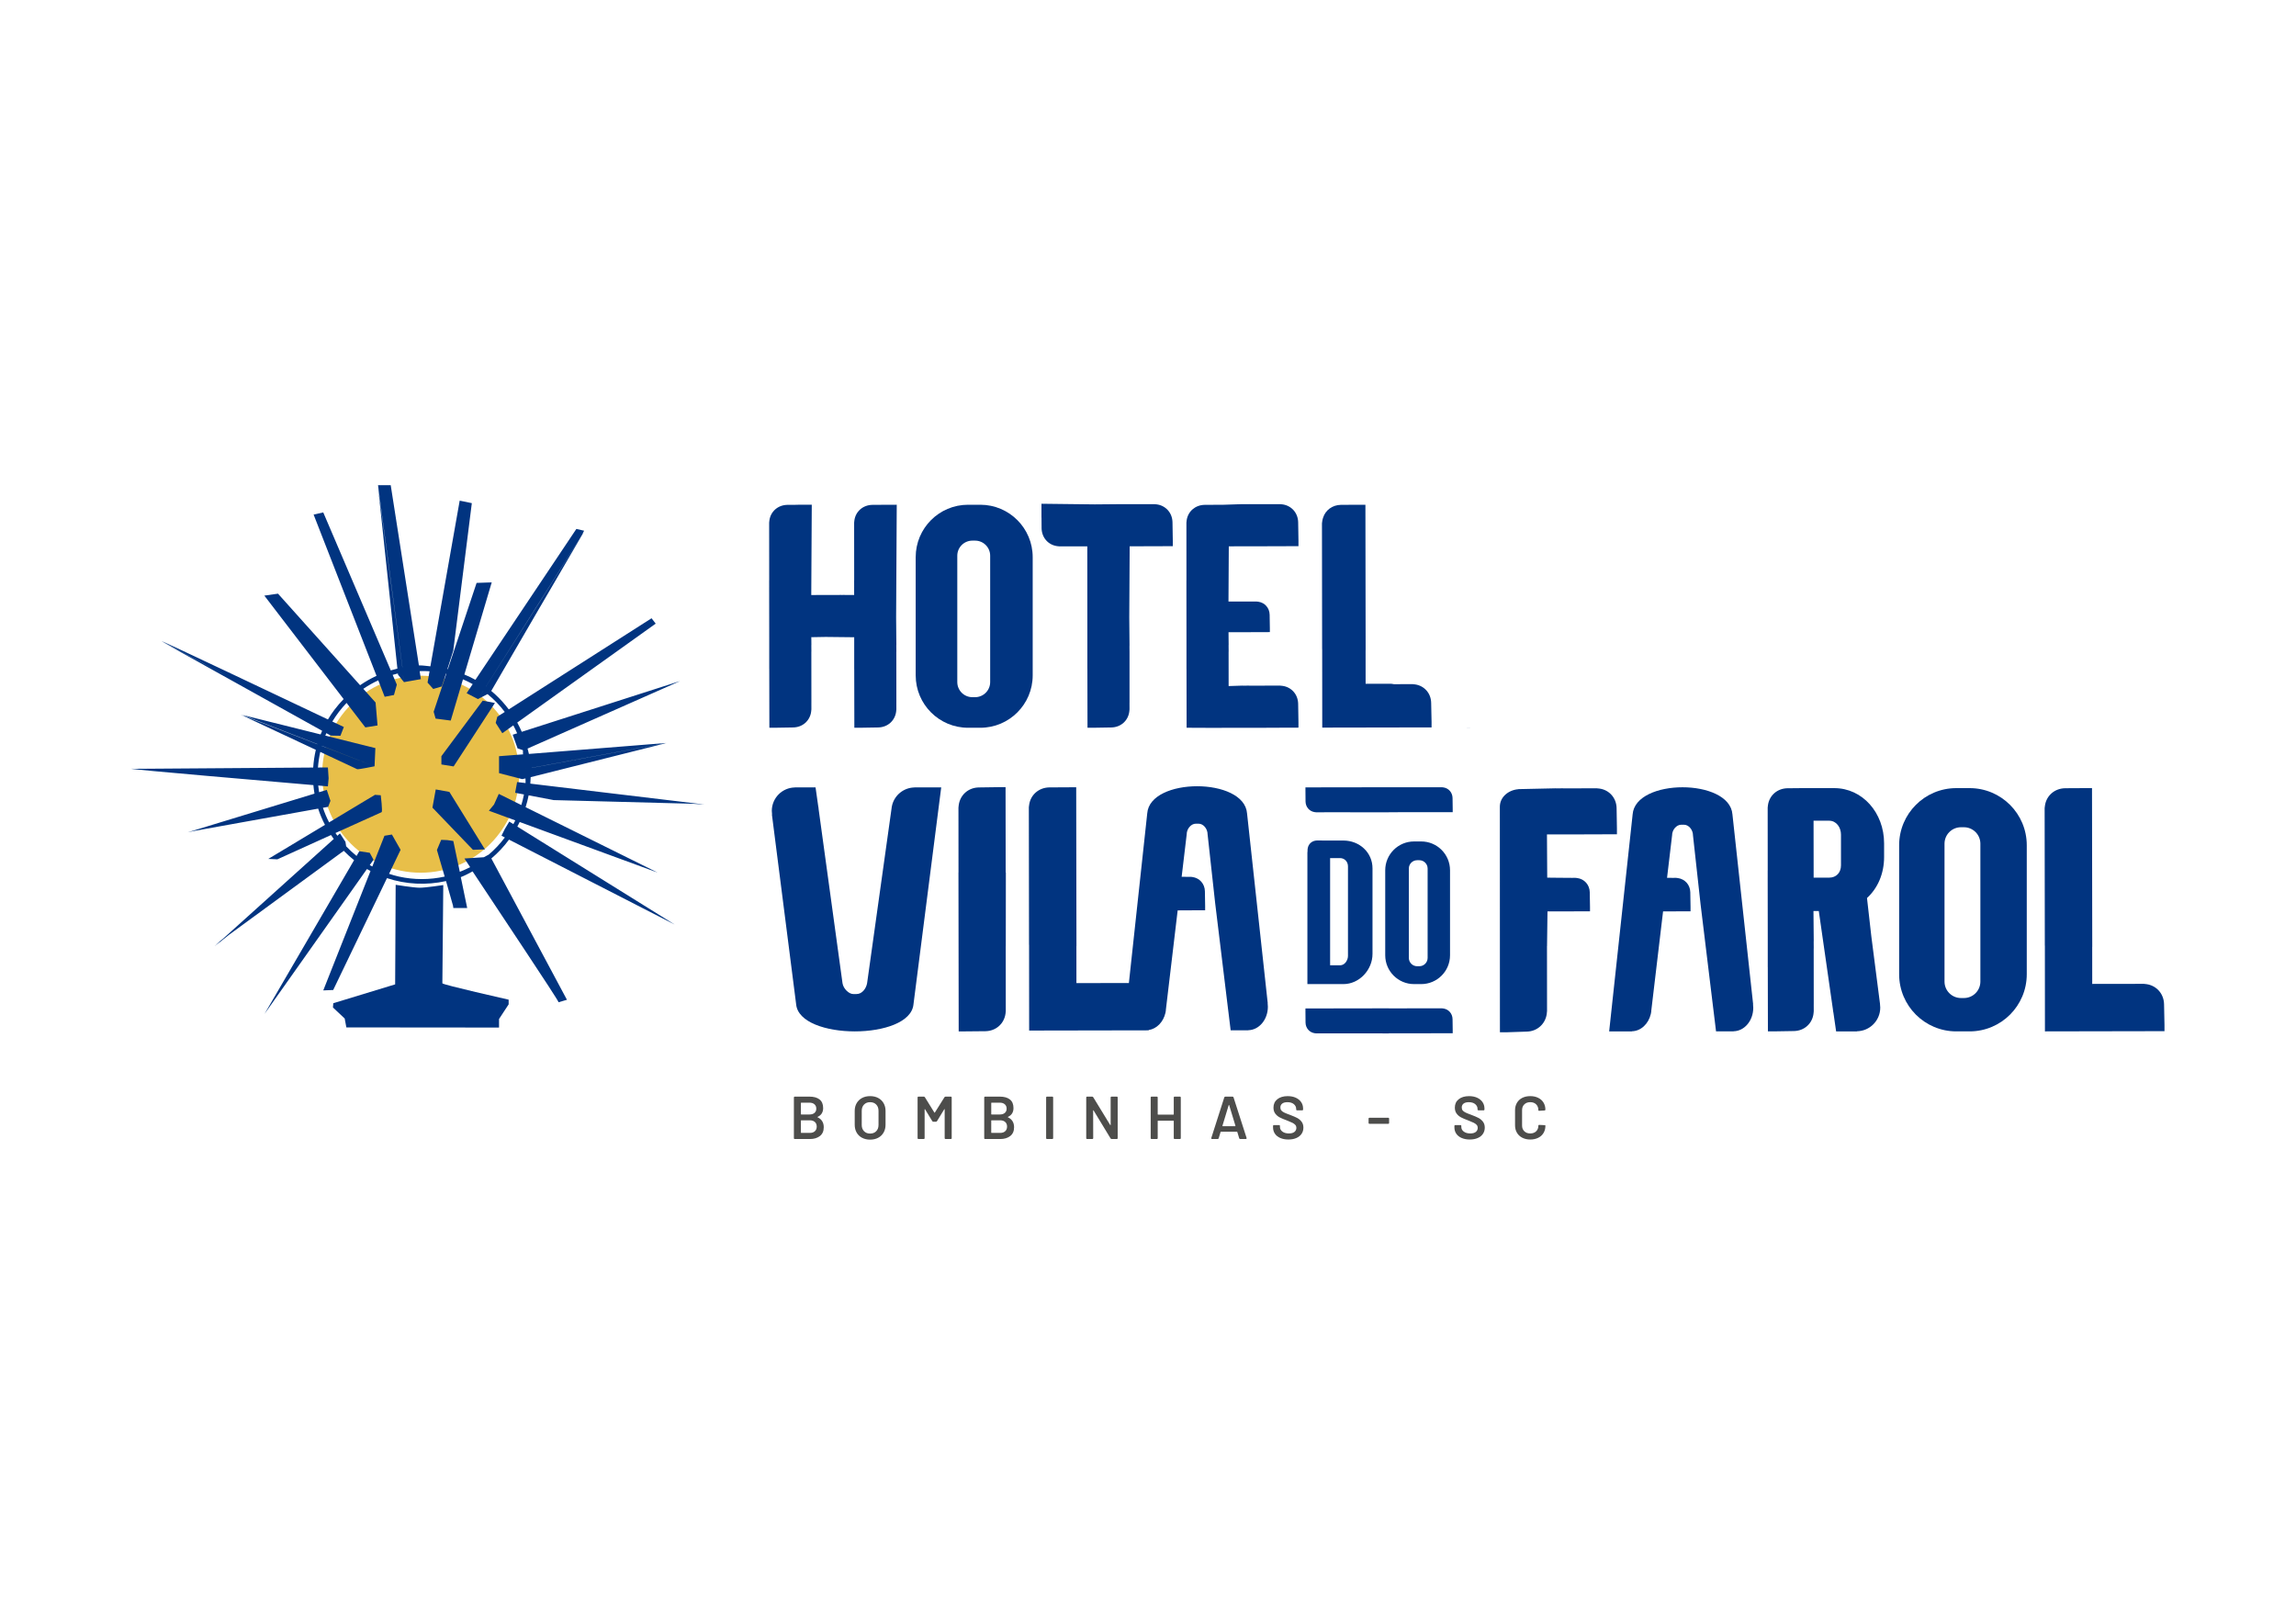 <?xml version="1.0" encoding="UTF-8" standalone="no"?>
<svg
   xmlns:dc="http://purl.org/dc/elements/1.1/"
   xmlns:cc="http://creativecommons.org/ns#"
   xmlns:rdf="http://www.w3.org/1999/02/22-rdf-syntax-ns#"
   xmlns:svg="http://www.w3.org/2000/svg"
   xmlns="http://www.w3.org/2000/svg"
   viewBox="0 0 841.89 595.276"
   id="svg96"
   height="595.276"
   width="841.89"
   version="1.1">
  <defs
     id="defs100" />
  <g
     id="Layer1000">
    <g
       id="Layer1001">
      <path
         id="path2"
         style="fill:#e8bf49;fill-rule:evenodd"
         d="m 190.349,283.837 c 0,19.945 -16.17,36.111 -36.112,36.111 -19.944,0 -36.111,-16.166 -36.111,-36.111 0,-19.944 16.167,-36.111 36.111,-36.111 19.942,0 36.112,16.167 36.112,36.111 z" />
      <path
         id="path4"
         style="fill:#013480;fill-rule:evenodd"
         d="m 162.205,360.491 c 0,-0.523 0.334,-36.016 0.334,-36.016 0,0 -6.424,0.985 -8.672,0.976 -2.269,-0.01 -8.787,-1.071 -8.787,-1.071 l -0.188,36.504 -22.683,6.912 -0.124,1.564 4.306,4.042 0.611,3.264 55.985,0.053 v -3.132 l 3.523,-5.375 v -1.716 c 0,0 -24.305,-5.484 -24.305,-6.004 z" />
      <path
         id="path6"
         style="fill:#013480;fill-rule:evenodd"
         d="m 203.026,293.327 50.783,1.334 4.502,0.279 -1.713,-0.208 0.997,0.028 -1.559,-0.094 -61.581,-7.376 c 0.067,-0.787 0.114,-1.577 0.134,-2.371 l 49.819,-12.523 -49.444,9.112 v -0.034 l 49.252,-9.078 -50.274,4.008 c -0.132,-0.659 -0.338,-1.316 -0.498,-1.965 l 55.95,-24.765 -58.073,18.62 c -0.498,-1.155 -1.056,-2.291 -1.658,-3.397 l 50.767,-36.267 -1.52,-1.969 -52.358,33.411 c -1.506,-2.01 -3.199,-3.888 -5.079,-5.603 -0.44,-0.399 -0.891,-0.787 -1.345,-1.162 3.414,-5.879 28.931,-49.787 33.38,-57.294 -4.193,6.741 -27.196,42.907 -35.368,55.746 l -0.006,-0.007 35.836,-56.512 c -0.108,0.182 -0.263,0.259 -0.462,0.591 0.419,-0.666 0.649,-1.269 0.661,-1.269 l -2.827,-0.651 -37.018,55.313 c -1.315,-0.739 -2.665,-1.357 -4.052,-1.939 l 10.033,-33.778 -5.547,0.192 -10.538,31.619 -0.172,-0.04 2.153,-6.728 6.808,-54.087 c -0.393,-0.129 -4.45,-0.915 -4.45,-0.915 l -10.741,60.735 c -1.396,-0.114 -2.806,-0.371 -4.212,-0.336 l -10.338,-66.075 h -4.652 l 8.937,66.683 -0.012,0.112 -8.925,-66.255 7.101,66.708 c -0.817,0.192 -1.628,0.417 -2.429,0.655 l -24.756,-57.914 -3.536,0.792 23.067,59.114 c -2.103,0.971 -4.119,2.123 -6.025,3.44 l -30.101,-33.562 -5.009,0.716 29.08,37.932 c -1.21,1.241 -2.346,2.558 -3.397,3.951 -0.855,1.131 -1.641,2.302 -2.357,3.516 -16.416,-7.791 -61.807,-29.313 -60.877,-28.659 0.476,0.333 12.048,6.464 25.333,13.476 l -25.524,-13.429 58.939,32.774 c -0.194,0.439 -0.381,0.886 -0.559,1.335 l -28.583,-7.122 27.379,10.642 -0.014,0.058 -28.126,-10.853 27.588,12.912 c -0.496,2.136 -0.818,4.31 -0.966,6.498 -15.168,0.107 -57.599,0.41 -65.395,0.467 -0.915,-0.026 -1.36,-0.025 -1.24,0.008 1.175,0.321 50.242,4.551 66.707,5.963 0.095,1.049 0.228,2.091 0.403,3.128 -11.333,3.466 -40.429,12.335 -45.667,13.931 l -0.449,0.101 0.308,-0.057 c -0.438,0.132 -0.676,0.204 -0.676,0.204 l 2.072,-0.455 45.757,-8.228 c 0.667,2.053 1.51,4.04 2.503,5.95 l -20.787,12.488 3.335,0.148 c 0,0 9.925,-4.503 19.659,-8.911 0.329,0.492 0.669,0.976 1.018,1.451 l -40.646,36.607 -2.713,2.147 1.754,-1.282 -2.023,1.819 5.132,-4.097 42.163,-30.857 c 1.186,1.22 2.449,2.367 3.78,3.431 l -32.854,56.396 37.572,-53.145 c 0.428,0.253 0.862,0.498 1.301,0.734 l -17.318,43.764 3.641,-0.15 19.717,-41.012 c 6.939,2.315 14.496,2.683 21.655,1.073 l 2.554,8.992 0.125,0.886 h 5.077 l -2.341,-11.319 c 1.51,-0.578 2.913,-1.341 4.323,-2.095 8.389,12.733 31.535,47.257 31.535,47.987 v -0.022 l 3.061,-0.906 -27.716,-51.798 c 2.42,-2.042 4.605,-4.369 6.478,-6.914 l 60.738,31.131 -57.688,-35.905 c 0.299,-0.556 0.587,-1.116 0.864,-1.685 l 50.57,18.537 -48.404,-23.979 c 0.449,-1.419 0.821,-2.865 1.112,-4.335 z m -10.31,-6.249 v 0 l -3.104,-0.369 -0.718,3.938 3.233,0.613 c -0.256,1.313 -0.58,2.607 -0.969,3.88 l -8.261,-4.091 -1.744,3.892 -1.881,2.28 9.669,3.547 c -0.222,0.458 -0.455,0.915 -0.699,1.368 l -1.498,-0.934 -1.613,2.683 -1.249,2.506 1.236,0.634 c -1.709,2.281 -3.679,4.382 -5.885,6.266 l -1.828,0.985 -7.103,0.458 c 0,0 0.774,1.177 2.089,3.172 -1.233,0.641 -2.5,1.215 -3.793,1.713 l -2.377,-11.298 -2.227,-0.33 -2.227,-0.091 0.008,0.325 h -0.003 l -0.005,-0.313 -1.555,3.713 2.847,9.742 c -5.489,1.223 -11.25,1.222 -16.791,-0.001 -1.221,-0.267 -2.423,-0.623 -3.6,-1.01 l 4.221,-8.794 -3.183,-5.612 -2.73,0.452 -4.457,11.268 c -0.313,-0.17 -0.625,-0.345 -0.931,-0.522 l 1.377,-1.949 -1.392,-2.55 -3.823,-0.579 -1.007,1.729 c -1.347,-1.09 -2.62,-2.271 -3.812,-3.53 l -0.26,-1.637 -2.011,-3.09 -0.948,0.852 c -0.239,-0.332 -0.475,-0.664 -0.705,-1.003 8.656,-3.919 16.703,-7.559 16.91,-7.631 0.454,-0.151 -0.3,-6.213 -0.3,-6.213 l -2.123,-0.152 -16.818,10.1 -0.047,-0.089 c -0.878,-1.7 -1.615,-3.461 -2.214,-5.265 l 1.909,-0.34 0.846,-2.201 -1.341,-4.024 c -0.111,0.034 -1.132,0.351 -2.815,0.863 -0.134,-0.813 -0.246,-1.632 -0.326,-2.454 2.249,0.193 3.551,0.306 3.551,0.306 l 0.259,-2.953 -0.259,-3.98 c 0,0 -1.336,0.008 -3.643,0.025 0.136,-1.924 0.418,-3.84 0.84,-5.723 l 13.538,6.337 c 0.456,0.152 6.368,-1.063 6.368,-1.063 l -19.35,-7.466 0.015,-0.047 19.335,7.512 0.302,-6.669 -18.353,-4.574 c 0.122,-0.304 0.247,-0.608 0.377,-0.907 l 1.601,0.889 3.665,0.07 -0.09,-0.045 1.239,-3.169 c 0,0 -1.568,-0.743 -4.223,-2.003 1.481,-2.476 3.238,-4.763 5.223,-6.826 l 6.882,8.975 4.47,-0.716 -0.714,-8.409 -4.503,-5.021 c 1.74,-1.181 3.573,-2.222 5.485,-3.113 l 2.352,6.03 3.407,-0.654 1.048,-3.798 -1.528,-3.575 c 0.321,-0.093 0.641,-0.186 0.965,-0.271 0.319,-0.087 0.638,-0.164 0.955,-0.243 l 0.048,0.443 2.237,2.798 -0.412,-2.514 h 0.009 l 0.403,2.433 6.13,-1.082 -0.439,-2.936 c 1.213,-0.018 2.424,-0.052 3.634,0.044 l -0.74,4.154 2.091,2.338 3.144,-0.922 1.499,-4.68 0.152,0.034 -4.645,13.935 0.716,2.502 5.545,0.716 4.486,-15.115 c 1.22,0.522 2.409,1.107 3.573,1.75 l -2.229,3.325 4.154,2.161 1.925,-3.037 0.007,0.006 c -1.221,1.918 -1.932,3.031 -1.932,3.031 l 3.517,-1.823 c 2.38,1.922 4.489,4.13 6.306,6.545 l -2.717,1.736 -0.603,2.274 2.425,3.788 4.039,-2.882 c 0.506,0.951 0.976,1.92 1.402,2.91 l -1.63,0.523 1.79,5.01 1.922,0.64 c 0.127,0.51 -0.02,1.024 0.085,1.542 l -8.807,0.678 v 6.19 l 0.198,0.073 8.31,2.148 1.185,-0.265 c -0.024,0.573 0.084,1.141 0.036,1.708 z m 0.214,-5.252 v 0 l -0.359,0.067 0.527,-0.102 z" />
      <path
         id="path8"
         style="fill:#013480;fill-rule:evenodd"
         d="m 159.777,289.42 -1.211,6.669 14.854,15.464 4.395,-0.152 -13.035,-21.072 z" />
      <path
         id="path10"
         style="fill:#013480;fill-rule:evenodd"
         d="m 161.848,277.224 v 3.041 l 4.486,0.716 15.142,-23.26 -4.481,-0.851 z" />
      <path
         id="path12"
         style="fill:#013480;fill-rule:evenodd"
         d="m 176.012,256.82 0.289,0.051 0.028,-0.036 z" />
    </g>
    <g
       id="Layer1002">
      <path
         id="path15"
         style="fill:#4d4d4b;fill-rule:evenodd"
         d="m 299.741,409.533 0.088,0.102 c 1.481,0.707 2.223,1.921 2.223,3.641 0,1.404 -0.471,2.476 -1.411,3.208 -0.942,0.735 -2.166,1.101 -3.676,1.101 h -5.509 c -0.236,0 -0.354,-0.117 -0.354,-0.357 v -14.836 c 0,-0.236 0.118,-0.358 0.354,-0.358 h 5.332 c 1.612,0 2.857,0.348 3.731,1.046 0.872,0.695 1.311,1.747 1.311,3.154 0,1.527 -0.668,2.596 -2,3.221 z m -6.064,-5.143 v 0 4.065 c 0,0.086 0.044,0.134 0.134,0.134 h 2.976 c 0.784,0 1.401,-0.19 1.854,-0.567 0.45,-0.38 0.677,-0.9 0.677,-1.565 0,-0.679 -0.227,-1.22 -0.677,-1.61 -0.453,-0.397 -1.07,-0.59 -1.854,-0.59 h -2.976 c -0.09,0 -0.134,0.044 -0.134,0.134 z m 5.119,10.328 v 0 c 0.454,-0.413 0.677,-0.976 0.677,-1.689 0,-0.723 -0.229,-1.292 -0.688,-1.698 -0.459,-0.41 -1.08,-0.61 -1.865,-0.61 h -3.109 c -0.09,0 -0.134,0.041 -0.134,0.134 v 4.35 c 0,0.09 0.044,0.134 0.134,0.134 h 3.153 c 0.77,0 1.381,-0.204 1.832,-0.62 z" />
      <path
         id="path17"
         style="fill:#4d4d4b;fill-rule:evenodd"
         d="m 316.09,417.128 c -0.859,-0.452 -1.522,-1.091 -1.989,-1.923 -0.466,-0.83 -0.699,-1.782 -0.699,-2.864 v -5.064 c 0,-1.065 0.235,-2.011 0.71,-2.829 0.474,-0.822 1.135,-1.462 1.988,-1.913 0.851,-0.452 1.833,-0.676 2.945,-0.676 1.124,0 2.113,0.224 2.964,0.676 0.852,0.451 1.513,1.091 1.988,1.913 0.475,0.818 0.712,1.764 0.712,2.829 v 5.064 c 0,1.082 -0.237,2.034 -0.712,2.864 -0.475,0.831 -1.136,1.471 -1.988,1.923 -0.851,0.45 -1.84,0.68 -2.964,0.68 -1.112,0 -2.096,-0.23 -2.955,-0.68 z m 5.197,-2.409 v 0 c 0.563,-0.577 0.844,-1.34 0.844,-2.287 v -5.179 c 0,-0.964 -0.281,-1.731 -0.844,-2.308 -0.561,-0.578 -1.31,-0.867 -2.242,-0.867 -0.919,0 -1.66,0.289 -2.222,0.867 -0.563,0.576 -0.846,1.344 -0.846,2.308 v 5.179 c 0,0.948 0.283,1.71 0.846,2.287 0.561,0.576 1.302,0.865 2.222,0.865 0.932,0 1.681,-0.289 2.242,-0.865 z" />
      <path
         id="path19"
         style="fill:#4d4d4b;fill-rule:evenodd"
         d="m 336.458,417.228 v -14.836 c 0,-0.236 0.118,-0.358 0.355,-0.358 h 1.889 c 0.207,0 0.355,0.083 0.444,0.245 l 3.465,5.599 0.1,0.066 0.079,-0.066 3.509,-5.599 c 0.088,-0.162 0.238,-0.245 0.445,-0.245 h 1.866 c 0.236,0 0.355,0.122 0.355,0.358 v 14.836 c 0,0.239 -0.119,0.357 -0.355,0.357 h -1.866 c -0.235,0 -0.356,-0.117 -0.356,-0.357 v -10.505 l -0.054,-0.115 -0.1,0.07 -2.643,4.329 c -0.09,0.162 -0.238,0.246 -0.445,0.246 h -0.867 c -0.207,0 -0.354,-0.084 -0.444,-0.246 l -2.642,-4.329 -0.1,-0.07 -0.056,0.115 v 10.505 c 0,0.239 -0.118,0.357 -0.357,0.357 h -1.865 c -0.237,0 -0.355,-0.117 -0.355,-0.357 z" />
      <path
         id="path21"
         style="fill:#4d4d4b;fill-rule:evenodd"
         d="m 369.531,409.533 0.089,0.102 c 1.48,0.707 2.221,1.921 2.221,3.641 0,1.404 -0.47,2.476 -1.411,3.208 -0.941,0.735 -2.166,1.101 -3.676,1.101 h -5.507 c -0.238,0 -0.357,-0.117 -0.357,-0.357 v -14.836 c 0,-0.236 0.119,-0.358 0.357,-0.358 h 5.33 c 1.613,0 2.859,0.348 3.73,1.046 0.876,0.695 1.313,1.747 1.313,3.154 0,1.527 -0.668,2.596 -1.999,3.221 z m -6.064,-5.143 v 0 4.065 c 0,0.086 0.045,0.134 0.135,0.134 h 2.975 c 0.785,0 1.402,-0.19 1.854,-0.567 0.452,-0.38 0.678,-0.9 0.678,-1.565 0,-0.679 -0.227,-1.22 -0.678,-1.61 -0.452,-0.397 -1.069,-0.59 -1.854,-0.59 h -2.975 c -0.09,0 -0.135,0.044 -0.135,0.134 z m 5.12,10.328 v 0 c 0.452,-0.413 0.678,-0.976 0.678,-1.689 0,-0.723 -0.23,-1.292 -0.69,-1.698 -0.459,-0.41 -1.081,-0.61 -1.866,-0.61 h -3.108 c -0.09,0 -0.135,0.041 -0.135,0.134 v 4.35 c 0,0.09 0.045,0.134 0.135,0.134 h 3.152 c 0.77,0 1.382,-0.204 1.833,-0.62 z" />
      <path
         id="path23"
         style="fill:#4d4d4b;fill-rule:evenodd"
         d="m 383.592,417.228 v -14.836 c 0,-0.236 0.118,-0.358 0.353,-0.358 h 1.867 c 0.236,0 0.355,0.122 0.355,0.358 v 14.836 c 0,0.239 -0.119,0.357 -0.355,0.357 h -1.867 c -0.235,0 -0.353,-0.117 -0.353,-0.357 z" />
      <path
         id="path25"
         style="fill:#4d4d4b;fill-rule:evenodd"
         d="m 398.296,417.228 v -14.836 c 0,-0.236 0.117,-0.358 0.355,-0.358 h 1.777 c 0.207,0 0.356,0.083 0.446,0.245 l 6.218,10.174 0.101,0.066 0.055,-0.11 v -10.017 c 0,-0.236 0.118,-0.358 0.356,-0.358 h 1.866 c 0.235,0 0.355,0.122 0.355,0.358 v 14.836 c 0,0.239 -0.119,0.357 -0.355,0.357 h -1.822 c -0.208,0 -0.356,-0.081 -0.445,-0.245 l -6.22,-10.241 -0.099,-0.067 -0.055,0.113 0.022,10.083 c 0,0.239 -0.119,0.357 -0.356,0.357 h -1.843 c -0.238,0 -0.355,-0.117 -0.355,-0.357 z" />
      <path
         id="path27"
         style="fill:#4d4d4b;fill-rule:evenodd"
         d="m 430.749,402.034 h 1.864 c 0.236,0 0.355,0.122 0.355,0.358 v 14.836 c 0,0.239 -0.118,0.357 -0.355,0.357 h -1.864 c -0.239,0 -0.359,-0.117 -0.359,-0.357 v -6.244 c 0,-0.085 -0.044,-0.129 -0.132,-0.129 h -5.62 c -0.088,0 -0.134,0.044 -0.134,0.129 v 6.244 c 0,0.239 -0.118,0.357 -0.355,0.357 h -1.865 c -0.238,0 -0.355,-0.117 -0.355,-0.357 v -14.836 c 0,-0.236 0.117,-0.358 0.355,-0.358 h 1.865 c 0.236,0 0.355,0.122 0.355,0.358 v 6.106 c 0,0.091 0.045,0.134 0.134,0.134 h 5.62 c 0.088,0 0.132,-0.043 0.132,-0.134 v -6.106 c 0,-0.236 0.12,-0.358 0.359,-0.358 z" />
      <path
         id="path29"
         style="fill:#4d4d4b;fill-rule:evenodd"
         d="m 454.381,417.296 -0.689,-2.289 c -0.014,-0.074 -0.066,-0.112 -0.157,-0.112 h -5.819 c -0.087,0 -0.139,0.038 -0.156,0.112 l -0.691,2.289 c -0.055,0.193 -0.19,0.289 -0.396,0.289 h -2.022 c -0.12,0 -0.2,-0.037 -0.255,-0.11 -0.052,-0.074 -0.064,-0.172 -0.034,-0.292 l 4.754,-14.856 c 0.059,-0.191 0.192,-0.293 0.4,-0.293 h 2.598 c 0.207,0 0.342,0.102 0.401,0.293 l 4.776,14.856 0.021,0.134 c 0,0.181 -0.104,0.268 -0.312,0.268 h -2.02 c -0.208,0 -0.342,-0.096 -0.398,-0.289 z m -6.021,-4.419 v 0 h 4.532 c 0.089,0 0.124,-0.052 0.112,-0.16 l -2.29,-7.551 -0.077,-0.088 -0.102,0.088 -2.287,7.551 c -0.016,0.107 0.024,0.16 0.112,0.16 z" />
      <path
         id="path31"
         style="fill:#4d4d4b;fill-rule:evenodd"
         d="m 469.451,417.203 c -0.854,-0.369 -1.507,-0.887 -1.967,-1.562 -0.459,-0.676 -0.688,-1.456 -0.688,-2.345 v -0.468 c 0,-0.235 0.119,-0.355 0.357,-0.355 h 1.82 c 0.238,0 0.355,0.113 0.355,0.335 v 0.357 c 0,0.681 0.299,1.248 0.901,1.697 0.6,0.454 1.394,0.678 2.386,0.678 0.905,0 1.586,-0.191 2.045,-0.576 0.459,-0.387 0.688,-0.884 0.688,-1.49 0,-0.413 -0.125,-0.767 -0.377,-1.054 -0.251,-0.288 -0.613,-0.551 -1.078,-0.788 -0.467,-0.234 -1.167,-0.53 -2.098,-0.889 -1.052,-0.383 -1.903,-0.746 -2.554,-1.087 -0.652,-0.338 -1.196,-0.802 -1.632,-1.387 -0.437,-0.586 -0.655,-1.313 -0.655,-2.191 0,-1.301 0.473,-2.33 1.418,-3.085 0.948,-0.756 2.215,-1.131 3.799,-1.131 1.112,0 2.092,0.192 2.944,0.574 0.85,0.391 1.512,0.923 1.987,1.612 0.475,0.688 0.711,1.486 0.711,2.389 v 0.289 c 0,0.235 -0.117,0.355 -0.353,0.355 h -1.822 c -0.105,0 -0.192,-0.026 -0.256,-0.08 -0.067,-0.05 -0.1,-0.115 -0.1,-0.188 v -0.246 c 0,-0.694 -0.286,-1.283 -0.855,-1.766 -0.571,-0.479 -1.357,-0.721 -2.364,-0.721 -0.816,0 -1.449,0.17 -1.902,0.509 -0.45,0.344 -0.677,0.824 -0.677,1.448 0,0.443 0.121,0.805 0.356,1.087 0.238,0.284 0.59,0.537 1.066,0.766 0.474,0.227 1.207,0.523 2.2,0.88 1.052,0.399 1.891,0.761 2.521,1.087 0.628,0.325 1.171,0.779 1.622,1.365 0.453,0.585 0.678,1.312 0.678,2.185 0,0.864 -0.223,1.621 -0.666,2.279 -0.445,0.658 -1.084,1.169 -1.913,1.534 -0.828,0.36 -1.805,0.545 -2.933,0.545 -1.123,0 -2.113,-0.19 -2.963,-0.56 z" />
      <path
         id="path33"
         style="fill:#4d4d4b;fill-rule:evenodd"
         d="m 501.824,411.653 v -1.511 c 0,-0.235 0.118,-0.355 0.356,-0.355 h 6.819 c 0.237,0 0.353,0.12 0.353,0.355 v 1.511 c 0,0.235 -0.116,0.357 -0.353,0.357 h -6.819 c -0.239,0 -0.356,-0.121 -0.356,-0.357 z" />
      <path
         id="path35"
         style="fill:#4d4d4b;fill-rule:evenodd"
         d="m 535.953,417.203 c -0.853,-0.369 -1.509,-0.887 -1.968,-1.562 -0.461,-0.676 -0.686,-1.456 -0.686,-2.345 v -0.468 c 0,-0.235 0.118,-0.355 0.354,-0.355 h 1.823 c 0.236,0 0.355,0.113 0.355,0.335 v 0.357 c 0,0.681 0.299,1.248 0.901,1.697 0.599,0.454 1.393,0.678 2.386,0.678 0.903,0 1.583,-0.191 2.044,-0.576 0.459,-0.387 0.688,-0.884 0.688,-1.49 0,-0.413 -0.126,-0.767 -0.378,-1.054 -0.251,-0.288 -0.608,-0.551 -1.074,-0.788 -0.469,-0.234 -1.169,-0.53 -2.1,-0.889 -1.056,-0.383 -1.905,-0.746 -2.555,-1.087 -0.653,-0.338 -1.196,-0.802 -1.633,-1.387 -0.436,-0.586 -0.656,-1.313 -0.656,-2.191 0,-1.301 0.475,-2.33 1.425,-3.085 0.946,-0.756 2.211,-1.131 3.798,-1.131 1.109,0 2.09,0.192 2.941,0.574 0.852,0.391 1.515,0.923 1.989,1.612 0.471,0.688 0.709,1.486 0.709,2.389 v 0.289 c 0,0.235 -0.118,0.355 -0.355,0.355 h -1.819 c -0.104,0 -0.188,-0.026 -0.256,-0.08 -0.067,-0.05 -0.102,-0.115 -0.102,-0.188 v -0.246 c 0,-0.694 -0.283,-1.283 -0.854,-1.766 -0.57,-0.479 -1.359,-0.721 -2.366,-0.721 -0.811,0 -1.447,0.17 -1.898,0.509 -0.453,0.344 -0.678,0.824 -0.678,1.448 0,0.443 0.118,0.805 0.355,1.087 0.237,0.284 0.595,0.537 1.068,0.766 0.475,0.227 1.208,0.523 2.199,0.88 1.052,0.399 1.891,0.761 2.52,1.087 0.628,0.325 1.169,0.779 1.621,1.365 0.452,0.585 0.678,1.312 0.678,2.185 0,0.864 -0.222,1.621 -0.666,2.279 -0.444,0.658 -1.081,1.169 -1.91,1.534 -0.828,0.36 -1.809,0.545 -2.932,0.545 -1.128,0 -2.115,-0.19 -2.965,-0.56 z" />
      <path
         id="path37"
         style="fill:#4d4d4b;fill-rule:evenodd"
         d="m 558.176,417.104 c -0.846,-0.438 -1.496,-1.047 -1.955,-1.832 -0.459,-0.783 -0.688,-1.691 -0.688,-2.733 v -5.484 c 0,-1.038 0.23,-1.947 0.688,-2.735 0.459,-0.783 1.109,-1.392 1.955,-1.821 0.842,-0.427 1.822,-0.641 2.932,-0.641 1.095,0 2.065,0.204 2.91,0.621 0.845,0.413 1.496,0.999 1.956,1.752 0.457,0.754 0.689,1.633 0.689,2.624 0,0.147 -0.113,0.235 -0.335,0.265 l -1.889,0.112 h -0.088 c -0.178,0 -0.265,-0.037 -0.265,-0.112 v -0.134 c 0,-0.872 -0.271,-1.578 -0.812,-2.107 -0.539,-0.535 -1.263,-0.804 -2.165,-0.804 -0.903,0 -1.628,0.269 -2.175,0.804 -0.548,0.529 -0.825,1.234 -0.825,2.107 v 5.665 c 0,0.86 0.276,1.555 0.825,2.089 0.547,0.531 1.272,0.798 2.175,0.798 0.901,0 1.625,-0.265 2.165,-0.789 0.541,-0.524 0.812,-1.224 0.812,-2.098 0,-0.076 0.032,-0.135 0.1,-0.19 0.067,-0.051 0.152,-0.067 0.253,-0.054 l 1.866,0.087 c 0.238,0.031 0.358,0.067 0.358,0.111 v 0.11 c 0,1.012 -0.232,1.894 -0.689,2.656 -0.459,0.765 -1.111,1.353 -1.956,1.766 -0.845,0.414 -1.814,0.625 -2.91,0.625 -1.109,0 -2.089,-0.223 -2.932,-0.659 z" />
    </g>
    <path
       id="path40"
       style="fill:#013480;fill-rule:evenodd"
       d="m 539.091,266.841 0.007,-0.008 c -3.429,0.005 -8e-4,0.008 -0.007,0.008 z" />
    <g
       id="Layer1003">
      <path
         id="path42"
         style="fill:#013480;fill-rule:evenodd"
         d="m 403.094,184.824 0.019,0.005 c 0.272,0 0.516,-0.002 0.745,-0.002 z" />
      <path
         id="path44"
         style="fill:#013480;fill-rule:evenodd"
         d="m 403.396,184.824 0.011,0.003 c 0.339,-0.002 -0.015,-0.003 -0.011,-0.003 z" />
      <g
         id="Layer1004">
        <path
           id="path46"
           style="fill:#013480;fill-rule:evenodd"
           d="m 524.774,257.663 c -0.07,-3.571 -2.577,-6.275 -5.887,-6.746 l -0.872,-0.1 c -0.007,0 -1.923,0.007 -6.908,0.015 -0.114,-0.022 -0.227,-0.048 -0.343,-0.065 l -0.782,-0.09 c -0.848,0.005 -3.242,0.011 -9.242,0.015 -0.004,-3.512 -0.007,-7.798 -0.011,-12.423 h 0.017 l -0.081,-53.222 h -2.038 l -6.976,0.038 c -3.152,0.059 -5.638,1.975 -6.502,4.699 -0.14,0.408 -0.246,0.834 -0.308,1.278 l -0.109,0.816 0.06,45.846 c 0,0.168 0.022,0.36 0.022,0.527 v 0.008 l 0.022,28.492 40.084,-0.074 v -2.037 z" />
        <path
           id="path48"
           style="fill:#013480;fill-rule:evenodd"
           d="m 509.892,250.666 0.089,0.011 c 0.975,-0.005 -0.095,-0.011 -0.089,-0.011 z" />
        <path
           id="path50"
           style="fill:#013480;fill-rule:evenodd"
           d="m 359.456,185.047 h -4.483 c -10.61,0 -19.209,8.6 -19.209,19.215 v 43.341 c 0,10.605 8.599,19.205 19.209,19.205 h 4.483 c 10.609,0 19.209,-8.6 19.209,-19.205 v -43.341 c 0,-10.615 -8.6,-19.215 -19.209,-19.215 z m 3.617,65.015 v 0 c 0,3.058 -2.48,5.534 -5.538,5.534 h -0.981 c -3.057,0 -5.537,-2.476 -5.537,-5.534 v -46.328 c 0,-3.058 2.481,-5.535 5.537,-5.535 h 0.981 c 3.058,0 5.538,2.477 5.538,5.535 z" />
        <path
           id="path52"
           style="fill:#013480;fill-rule:evenodd"
           d="m 388.406,200.305 -0.029,-0.003 c -0.291,0.002 -0.224,0.002 0.029,0.003 z" />
        <path
           id="path54"
           style="fill:#013480;fill-rule:evenodd"
           d="m 390.869,200.309 c -0.206,0 -1.857,-0.002 -2.463,-0.004 l 0.035,0.004 c 0,0 0.87,0 2.429,0 z" />
        <path
           id="path56"
           style="fill:#013480;fill-rule:evenodd"
           d="m 424.223,184.921 -0.921,-0.097 c 0,0 -0.6,0.001 -1.686,0.004 -0.052,0.003 -1.466,0.009 -7.619,0.014 v -0.018 l -1.868,0.018 c -0.192,0.001 -0.387,0.001 -0.579,0.001 v -0.019 l -10.113,0.09 -19.556,-0.229 v 0.219 1.979 2.854 l 0.018,0.014 0.026,3.91 c 0.068,3.47 2.446,6.098 5.664,6.555 l 0.788,0.087 c 0.497,-0.002 2.04,-0.004 5.536,-0.006 v 0.014 l 2.444,-0.003 v 0.003 l 2.331,-0.004 0.022,34.696 v 1.609 0.035 2.425 0.037 6.121 h 0.011 l 0.04,21.58 h 1.98 l 6.776,-0.112 c 3.47,-0.066 6.098,-2.485 6.554,-5.703 l 0.098,-0.922 c 0,0 -0.003,-0.866 -0.007,-2.431 l 0.007,-0.018 v -18.713 l -0.019,-1.868 c 0,-0.191 0.019,-0.578 0.019,-0.578 l -0.091,-10.113 0.147,-26.068 h 4.047 v -0.011 l 11.765,-0.038 v -1.982 l -0.11,-6.776 c -0.066,-3.468 -2.487,-6.096 -5.703,-6.554 z" />
        <path
           id="path58"
           style="fill:#013480;fill-rule:evenodd"
           d="m 470.301,184.921 -0.921,-0.097 c 0,0 -0.866,0.001 -2.431,0.005 l -0.007,-0.002 c -0.487,0.004 -2.41,0.009 -8.91,0.015 v -0.018 l -1.868,0.018 c -0.191,0.001 -0.387,0.001 -0.579,0.001 v -0.019 l -6.844,0.223 h -0.285 -2.854 l -0.014,0.019 -3.911,0.024 c -3.47,0.069 -6.096,2.447 -6.555,5.664 l -0.091,0.852 c 0,0 0,0.873 0,2.434 v 0.017 c 0,0.009 0.005,7.83 0.012,18.639 h -0.012 v 2.444 l 0.024,19.861 v 1.609 0.035 2.425 0.037 6.121 h 0.011 l 0.04,21.58 h 1.887 l -0.017,0.026 c 1.008,-0.003 2.601,-0.005 5.058,-0.006 v 0.014 l 2.445,-0.002 v 0.002 l 13.73,-0.026 h 0.017 6.122 v -0.009 l 11.768,-0.04 v -1.982 l -0.112,-6.776 c -0.066,-3.468 -2.487,-6.096 -5.703,-6.553 l -0.921,-0.098 c 0,0 -0.866,0.003 -2.431,0.007 l -0.007,-0.003 c -0.488,0.003 -2.412,0.008 -8.91,0.014 v -0.018 l -1.868,0.018 c -0.191,0.003 -0.387,0.003 -0.579,0.003 v -0.021 l -5.075,0.166 c -0.003,-3.231 -0.007,-7.572 -0.012,-12.614 h 0.018 l -0.018,-1.868 c -0.002,-0.191 -0.002,-0.387 -0.002,-0.578 h 0.019 l -0.043,-4.686 h 0.322 0.026 1.764 0.028 4.454 v -0.005 l 8.564,-0.03 v -1.442 l -0.08,-4.932 c -0.049,-2.523 -1.811,-4.434 -4.149,-4.769 l -0.673,-0.071 c 0,0 -0.63,0.002 -1.768,0.007 l -0.007,-0.005 c -0.357,0.003 -1.758,0.007 -6.483,0.011 v -0.014 l -1.359,0.014 c -0.14,0 -0.281,0 -0.421,0 v -0.014 l -0.233,0.001 0.114,-20.233 7.64,-0.014 h 0.017 6.122 v -0.011 l 11.768,-0.038 v -1.982 l -0.112,-6.776 c -0.066,-3.468 -2.487,-6.096 -5.703,-6.554 z" />
        <path
           id="path60"
           style="fill:#013480;fill-rule:evenodd"
           d="m 466.931,251.357 0.011,0.004 c 0.339,-0.003 -0.015,-0.004 -0.011,-0.004 z" />
        <path
           id="path62"
           style="fill:#013480;fill-rule:evenodd"
           d="m 458.945,220.528 0.006,0.002 c 0.248,-0.001 -0.01,-0.002 -0.006,-0.002 z" />
        <path
           id="path64"
           style="fill:#013480;fill-rule:evenodd"
           d="m 328.597,185.047 h -1.979 -2.854 l -0.012,0.019 -3.912,0.024 c -3.47,0.069 -6.095,2.447 -6.554,5.664 l -0.093,0.852 c 0,0 0,0.873 8e-4,2.434 l -8e-4,0.017 c 0,0.009 0.006,7.83 0.014,18.639 h -0.014 l 0.002,2.444 h -0.002 l 0.003,2.985 c -1.061,0.001 -2.224,0.003 -3.47,0.005 v -0.015 l -1.246,0.003 v -0.003 l -10.115,0.026 h -0.819 -0.019 -0.057 l 0.185,-33.095 h -0.22 -1.979 -2.855 l -0.013,0.019 -3.911,0.024 c -3.469,0.069 -6.096,2.447 -6.554,5.664 l -0.093,0.852 c 0,0 0,0.873 8e-4,2.434 l -8e-4,0.017 c 0,0.009 0.007,7.83 0.015,18.639 h -0.015 l 0.002,2.444 h -0.002 l 0.026,19.861 v 1.609 0.035 2.425 0.037 6.121 h 0.011 l 0.04,21.58 h 1.981 l 6.776,-0.112 c 3.47,-0.066 6.097,-2.485 6.555,-5.703 l 0.097,-0.922 c 0,0 -0.002,-0.866 -0.005,-2.431 l 0.005,-0.018 c 0,-0.01 -0.007,-7.698 -0.017,-18.713 h 0.017 l -0.017,-1.868 c -0.002,-0.191 -0.002,-0.387 -0.002,-0.578 h 0.019 l -0.026,-2.883 0.131,-8e-4 V 233.6 l 5.151,-0.089 10.444,0.114 0.002,1.377 v 1.609 0.035 2.425 0.037 6.121 h 0.011 l 0.04,21.58 h 1.98 l 6.778,-0.112 c 3.468,-0.066 6.096,-2.485 6.554,-5.703 l 0.097,-0.922 c 0,0 -0.002,-0.866 -0.005,-2.431 l 0.005,-0.018 c 0,-0.01 -0.007,-7.698 -0.017,-18.713 h 0.017 l -0.017,-1.868 c -0.002,-0.191 -0.002,-0.387 -0.002,-0.578 h 0.019 l -0.089,-10.113 0.23,-41.304 z" />
      </g>
    </g>
    <g
       id="Layer1005">
      <path
         id="path68"
         style="fill:#013480;fill-rule:evenodd"
         d="m 582.848,289.008 0.011,0.002 c 0.371,-0.001 -0.016,-0.002 -0.011,-0.002 z" />
      <path
         id="path70"
         style="fill:#013480;fill-rule:evenodd"
         d="m 529.24,288.672 -0.503,-0.05 c -0.003,0 -12.427,0 -19.475,0.006 v -0.006 l -13.911,0.016 h -0.286 l -16.389,0.027 v 1.174 l 0.035,4.019 c 0.038,2.051 1.461,3.611 3.367,3.885 l 0.49,0.053 c 0.006,0 5.445,-0.003 12.496,-0.006 v 0.006 l 13.913,0.012 h 0.284 v -0.033 l 23.411,-0.021 v -1.174 l -0.057,-4.019 c -0.041,-2.061 -1.469,-3.615 -3.375,-3.889 z" />
      <path
         id="path72"
         style="fill:#013480;fill-rule:evenodd"
         d="m 529.24,369.726 -0.503,-0.054 c -0.003,0 -12.427,0.006 -19.475,0.011 v -0.011 l -13.911,0.016 -0.286,0.005 -16.389,0.023 v 1.178 l 0.035,4.02 c 0.038,2.05 1.461,3.61 3.367,3.883 l 0.49,0.053 c 0.006,0 5.445,-0.004 12.496,-0.005 v 0.005 l 13.913,0.013 h 0.284 v -0.033 l 23.411,-0.021 v -1.174 l -0.057,-4.021 c -0.041,-2.054 -1.469,-3.615 -3.375,-3.887 z" />
      <path
         id="path74"
         style="fill:#013480;fill-rule:evenodd"
         d="m 518.502,360.785 h 2.617 c 5.84,0 10.574,-4.734 10.574,-10.573 v -31.154 c 0,-5.836 -4.734,-10.57 -10.574,-10.57 h -2.617 c -5.837,0 -10.572,4.734 -10.572,10.57 v 31.154 c 0,5.839 4.734,10.573 10.572,10.573 z m -1.911,-42.369 v 0 c 0,-1.683 1.365,-3.045 3.046,-3.045 h 0.793 c 1.681,0 3.045,1.362 3.045,3.045 v 32.767 c 0,1.683 -1.365,3.05 -3.045,3.05 h -0.793 c -1.681,0 -3.046,-1.367 -3.046,-3.05 z" />
      <path
         id="path76"
         style="fill:#013480;fill-rule:evenodd"
         d="m 492.601,360.785 c 5.841,0 10.665,-5.231 10.665,-11.066 v -31.38 c 0,-5.841 -4.824,-10.185 -10.665,-10.185 h -0.323 -2.265 -2.506 -1.034 l -3.543,-0.023 c -1.811,0.033 -3.185,1.251 -3.422,2.923 l -0.049,0.308 c 0,0 -0.028,0.361 -0.028,1.011 l -0.039,0.007 v 0.316 22.167 0.012 25.909 h 10.62 2.265 z m -1.684,-6.89 v 0 h -0.067 -3.128 v -3.459 -27.773 -0.469 -4.573 -3.025 h 3.128 0.067 0.454 c 1.683,0 2.9,1.342 2.9,3.025 v 32.815 c 0,1.681 -1.217,3.459 -2.9,3.459 z" />
      <path
         id="path78"
         style="fill:#013480;fill-rule:evenodd"
         d="m 793.51,368.181 c -0.076,-3.906 -2.817,-6.862 -6.438,-7.377 l -0.954,-0.109 c -0.011,0 -4.842,0.017 -18.946,0.028 -0.004,-3.841 -0.007,-8.527 -0.011,-13.585 h 0.019 l -0.089,-58.202 h -2.231 l -7.628,0.042 c -3.907,0.074 -6.88,2.751 -7.393,6.372 l -0.118,0.892 0.066,50.136 c 0,0.183 0.024,0.393 0.024,0.577 v 0.009 l 0.023,31.158 43.835,-0.081 v -2.228 z" />
      <path
         id="path80"
         style="fill:#013480;fill-rule:evenodd"
         d="m 722.215,288.936 h -4.893 c -11.572,0 -20.953,9.383 -20.953,20.957 v 47.277 c 0,11.568 9.381,20.95 20.953,20.95 h 4.893 c 11.572,0 20.952,-9.382 20.952,-20.95 v -47.277 c 0,-11.575 -9.381,-20.957 -20.952,-20.957 z m 3.943,70.921 v 0 c 0,3.332 -2.705,6.037 -6.04,6.037 H 719.05 c -3.339,0 -6.042,-2.706 -6.042,-6.037 v -50.538 c 0,-3.337 2.703,-6.039 6.042,-6.039 h 1.068 c 3.335,0 6.04,2.703 6.04,6.039 z" />
      <path
         id="path82"
         style="fill:#013480;fill-rule:evenodd"
         d="m 672.577,288.936 h -7.364 -0.241 -2.159 -3.111 l -0.018,0.019 -4.265,0.028 c -3.784,0.073 -6.647,2.672 -7.147,6.179 l -0.104,0.925 c 0,0.004 0,0.956 0,2.653 v 0.023 c 0,0.007 0.005,8.542 0.014,20.335 h -0.014 l 0.002,2.661 h -0.002 l 0.027,21.663 v 1.755 0.036 2.65 0.036 6.682 h 0.013 l 0.044,23.538 h 2.158 l 7.392,-0.12 c 3.786,-0.074 6.653,-2.712 7.149,-6.222 l 0.107,-1.005 c 0,0 0,-0.948 -0.005,-2.651 l 0.005,-0.023 c 0,-0.009 -0.005,-8.393 -0.018,-20.411 h 0.018 l -0.019,-2.038 c 0,-0.211 0,-0.418 0,-0.628 h 0.019 l -0.099,-11.034 h 1.95 l 5.175,36.05 c 0.029,0.434 0.101,0.853 0.194,1.268 l 0.988,6.815 h 7.633 l 0.025,-0.044 c 4.72,-0.086 8.521,-3.941 8.521,-8.684 0,-0.444 -0.031,-0.884 -0.095,-1.308 l 0.013,0.009 -3.188,-24.8 -1.593,-14.065 c 3.93,-3.597 6.274,-8.894 6.274,-15.061 v -4.977 c 0,-11.226 -7.932,-20.255 -18.279,-20.255 z m 2.468,28.309 v 0 c 0,2.654 -1.692,4.515 -4.348,4.515 h -0.717 -0.101 -4.859 l -0.002,-2.661 h 0.002 l -0.029,-18.212 h 4.888 0.101 0.717 c 2.657,0 4.348,2.447 4.348,5.1 z" />
      <path
         id="path84"
         style="fill:#013480;fill-rule:evenodd"
         d="m 578.389,321.913 -0.309,-0.033 -0.125,-0.029 -0.165,-0.002 -0.138,-0.015 c 0,0 -0.463,0.001 -1.304,0.005 l -0.567,-0.004 -0.05,-0.001 -3.982,-0.027 -4.418,-0.048 -0.096,-15.847 h 3.364 0.04 2.652 0.039 6.694 v -0.011 l 12.868,-0.043 v -2.168 l -0.122,-7.41 c -0.072,-3.792 -2.72,-6.667 -6.237,-7.167 l -1.008,-0.106 c 0,0 -0.948,0.001 -2.659,0.006 l -0.007,-0.003 c -0.533,0.005 -2.636,0.011 -9.743,0.016 v -0.019 l -2.042,0.019 c -0.21,0.002 -0.424,0.002 -0.634,0.002 v -0.02 l -13.68,0.3 0.011,0.026 c -3.682,0.279 -6.812,2.906 -6.812,6.408 l 0.026,82.713 h 2.223 l 7.598,-0.252 c 3.888,-0.071 6.834,-2.849 7.344,-6.455 l 0.11,-1.094 c 0,-0.012 -0.01,-9.92 -0.018,-23.79 h 0.018 l 0.166,-12.727 h 1.323 0.03 4.87 v -0.006 l 9.366,-0.033 v -1.577 l -0.089,-5.395 c -0.053,-2.757 -1.98,-4.847 -4.536,-5.213 z" />
      <path
         id="path86"
         style="fill:#013480;fill-rule:evenodd"
         d="m 642.8,368.17 0.028,-0.048 -7.581,-69.543 v -0.003 c -1.015,-13.267 -35.581,-13.268 -36.598,-0.004 v 0.007 l -8.606,79.541 h 1.887 6.441 l 0.024,-0.044 c 3.317,-0.074 6.092,-2.745 6.927,-6.355 l 0.166,-0.927 -0.02,-0.097 4.341,-36.559 h 0.709 v -0.008 l 9.365,-0.032 v -1.578 l -0.088,-5.393 c -0.053,-2.759 -1.981,-4.849 -4.538,-5.213 l -0.308,-0.033 -0.125,-0.03 -0.164,-0.002 -0.138,-0.014 c 0,0 -0.464,0.002 -1.303,0.005 l -0.568,-0.005 h -0.051 l -1.328,-0.009 1.845,-15.547 c 0,-2.051 1.603,-3.92 3.345,-3.92 h 1.026 c 1.743,0 3.297,1.869 3.297,3.92 l 2.754,25.041 2.103,17.289 2.61,21.439 c 0.026,0.435 0.083,0.871 0.16,1.285 l 0.824,6.787 h 6.441 l 0.019,-0.044 c 3.98,-0.086 7.187,-3.908 7.187,-8.609 0,-0.442 -0.031,-0.873 -0.083,-1.297 z" />
      <path
         id="path88"
         style="fill:#013480;fill-rule:evenodd"
         d="m 335.332,288.671 -0.033,0.021 c -3.898,0.077 -7.161,2.738 -8.14,6.34 l -0.198,0.926 v 0.091 l -9.018,64.42 c -0.359,1.982 -1.833,3.961 -3.882,3.961 h -0.658 -0.545 c -1.561,0 -3.603,-1.911 -3.927,-3.961 l -8.755,-63.77 c -0.031,-0.432 -0.082,-0.851 -0.172,-1.265 l -0.959,-6.763 h -7.569 l -0.023,0.021 c -4.682,0.083 -8.451,3.902 -8.451,8.603 0,0.436 0.032,0.867 0.097,1.292 l -0.055,0.045 8.88,69.538 v 0.004 c 1.194,13.264 41.834,13.271 43.029,0.001 v -0.005 l 10.169,-79.499 h -2.22 z" />
      <path
         id="path90"
         style="fill:#013480;fill-rule:evenodd"
         d="m 368.715,288.58 h -2.221 l -7.599,0.107 c -3.888,0.073 -6.833,2.793 -7.346,6.426 l -0.108,0.956 c 0,0.011 0.009,10.384 0.019,23.811 h -0.019 l 0.04,26.491 c 0,0.184 0,0.36 0,0.545 l 0.047,31.209 h 2.219 l 7.599,-0.071 c 3.89,-0.074 6.835,-2.775 7.347,-6.408 l 0.105,-0.936 c 0,-0.012 -0.007,-10.364 -0.016,-23.794 h 0.016 l 0.024,-26.497 c 0,-0.184 0,-0.355 0,-0.539 h -0.061 z" />
      <path
         id="path92"
         style="fill:#013480;fill-rule:evenodd"
         d="m 464.816,367.79 0.027,-0.048 -7.579,-69.542 v -0.003 c -1.016,-13.267 -35.582,-13.268 -36.598,-0.004 v 0.007 l -6.733,62.225 -0.286,-0.034 c -0.011,0 -4.842,0.017 -18.947,0.029 -0.003,-3.841 -0.007,-8.528 -0.01,-13.586 h 0.02 L 394.62,288.632 h -2.23 l -7.63,0.042 c -3.906,0.074 -6.88,2.752 -7.392,6.372 l -0.118,0.892 0.064,50.137 c 0,0.182 0.025,0.393 0.025,0.576 v 0.008 l 0.024,31.158 41.375,-0.075 h 1.65 l 0.002,-0.003 0.806,-0.002 v -0.112 c 2.964,-0.442 5.374,-2.963 6.141,-6.283 l 0.166,-0.926 -0.02,-0.097 4.34,-36.559 h 0.709 v -0.008 l 9.365,-0.032 v -1.579 l -0.088,-5.393 c -0.053,-2.758 -1.98,-4.849 -4.537,-5.213 l -0.308,-0.033 -0.126,-0.03 -0.164,-0.001 -0.138,-0.014 c 0,0 -0.463,0.002 -1.305,0.005 l -0.566,-0.005 h -0.051 l -1.329,-0.009 1.847,-15.548 c 0,-2.051 1.603,-3.92 3.344,-3.92 h 1.026 c 1.742,0 3.296,1.869 3.296,3.92 l 2.755,25.041 2.103,17.288 2.609,21.439 c 0.026,0.435 0.084,0.871 0.16,1.286 l 0.826,6.787 h 6.44 l 0.02,-0.044 c 3.98,-0.086 7.186,-3.908 7.186,-8.609 0,-0.443 -0.031,-0.873 -0.082,-1.298 z" />
    </g>
  </g>
</svg>
